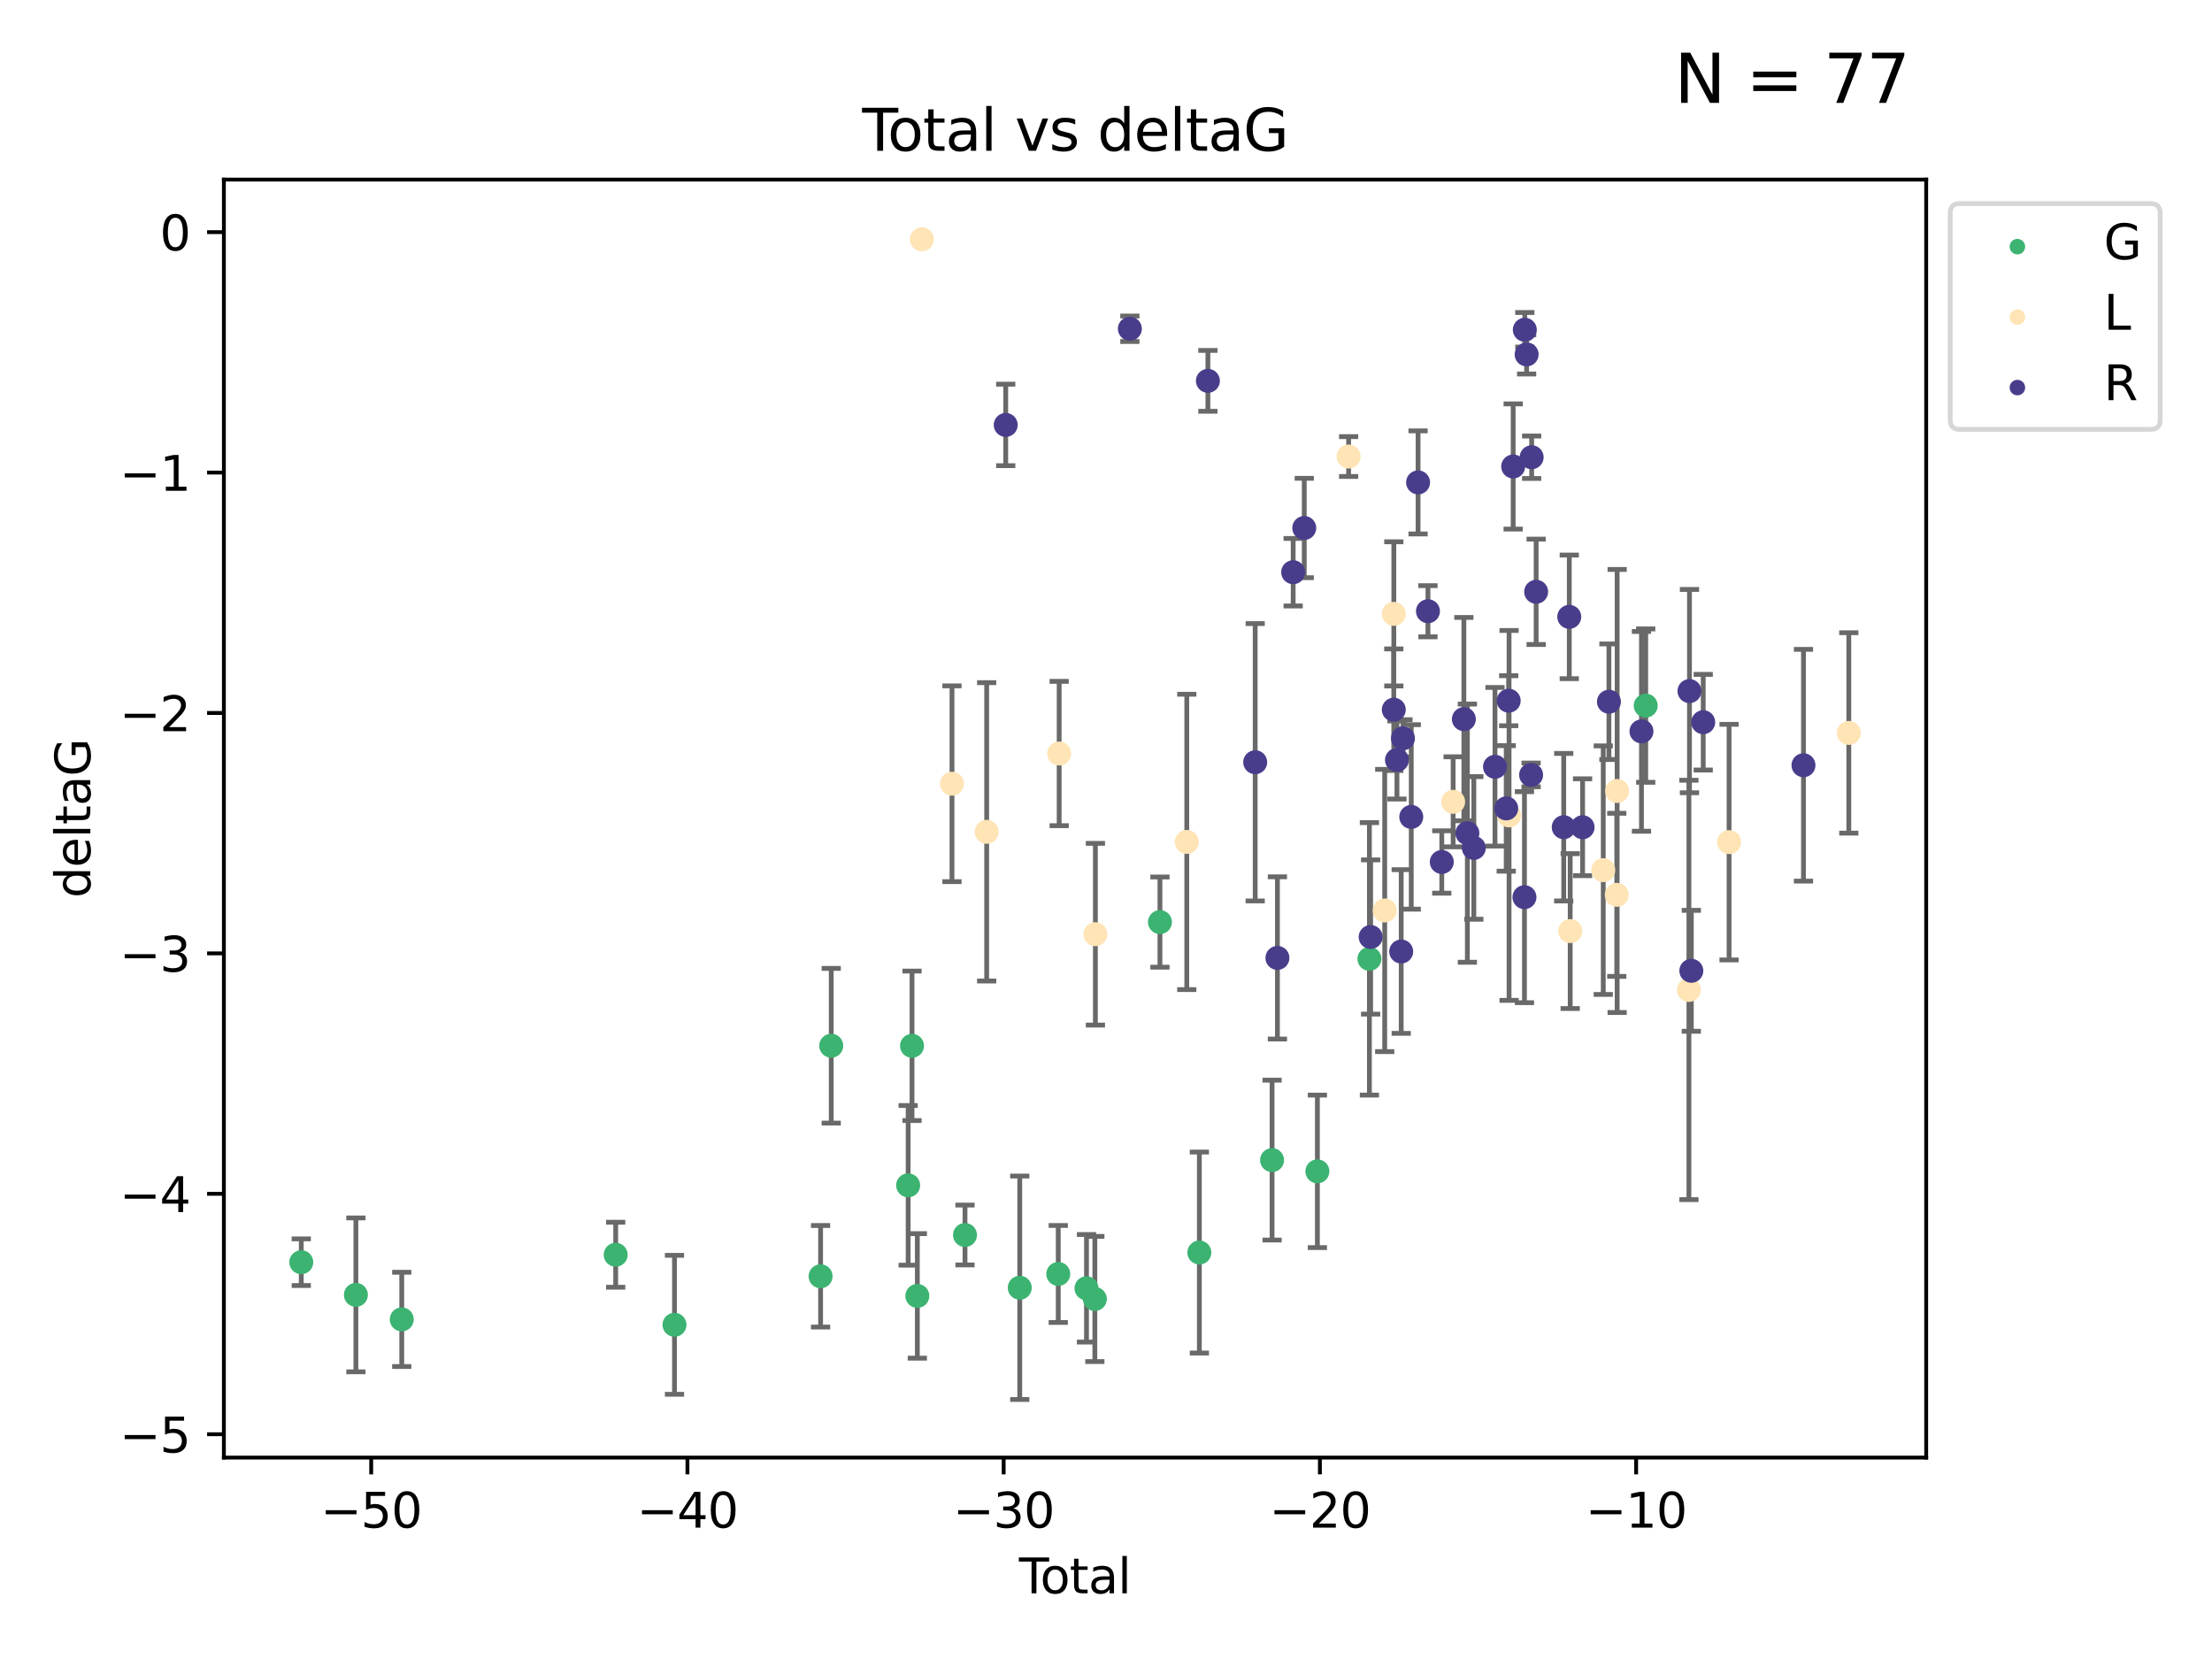 <?xml version="1.0" encoding="utf-8" standalone="no"?>
<!DOCTYPE svg PUBLIC "-//W3C//DTD SVG 1.1//EN"
  "http://www.w3.org/Graphics/SVG/1.1/DTD/svg11.dtd">
<svg xmlns:xlink="http://www.w3.org/1999/xlink" width="460.8pt" height="345.6pt" viewBox="0 0 460.8 345.6" xmlns="http://www.w3.org/2000/svg" version="1.1">
 <defs>
  <style type="text/css">*{stroke-linejoin: round; stroke-linecap: butt}</style>
 </defs>
 <g id="figure_1">
  <g id="patch_1">
   <path d="M 0 345.6 
L 460.8 345.6 
L 460.8 0 
L 0 0 
z
" style="fill: #ffffff"/>
  </g>
  <g id="axes_1">
   <g id="patch_2">
    <path d="M 46.64 303.64 
L 401.26 303.64 
L 401.26 37.411 
L 46.64 37.411 
z
" style="fill: #ffffff"/>
   </g>
   <g id="PathCollection_1">
    <defs>
     <path id="m30759ec7e7" d="M 0 1.118 
C 0.297 1.118 0.581 1 0.791 0.791 
C 1 0.581 1.118 0.297 1.118 0 
C 1.118 -0.297 1 -0.581 0.791 -0.791 
C 0.581 -1 0.297 -1.118 0 -1.118 
C -0.297 -1.118 -0.581 -1 -0.791 -0.791 
C -1 -0.581 -1.118 -0.297 -1.118 0 
C -1.118 0.297 -1 0.581 -0.791 0.791 
C -0.581 1 -0.297 1.118 0 1.118 
z
" style="stroke: #3cb371"/>
    </defs>
    <g clip-path="url(#p557e12d000)">
     <use xlink:href="#m30759ec7e7" x="62.759" y="262.941" style="fill: #3cb371; stroke: #3cb371"/>
     <use xlink:href="#m30759ec7e7" x="74.139" y="269.743" style="fill: #3cb371; stroke: #3cb371"/>
     <use xlink:href="#m30759ec7e7" x="83.693" y="274.852" style="fill: #3cb371; stroke: #3cb371"/>
     <use xlink:href="#m30759ec7e7" x="128.261" y="261.384" style="fill: #3cb371; stroke: #3cb371"/>
     <use xlink:href="#m30759ec7e7" x="140.509" y="275.981" style="fill: #3cb371; stroke: #3cb371"/>
     <use xlink:href="#m30759ec7e7" x="170.944" y="265.873" style="fill: #3cb371; stroke: #3cb371"/>
     <use xlink:href="#m30759ec7e7" x="173.161" y="217.844" style="fill: #3cb371; stroke: #3cb371"/>
     <use xlink:href="#m30759ec7e7" x="189.185" y="246.928" style="fill: #3cb371; stroke: #3cb371"/>
     <use xlink:href="#m30759ec7e7" x="189.991" y="217.864" style="fill: #3cb371; stroke: #3cb371"/>
     <use xlink:href="#m30759ec7e7" x="191.099" y="269.962" style="fill: #3cb371; stroke: #3cb371"/>
     <use xlink:href="#m30759ec7e7" x="201.027" y="257.275" style="fill: #3cb371; stroke: #3cb371"/>
     <use xlink:href="#m30759ec7e7" x="212.433" y="268.264" style="fill: #3cb371; stroke: #3cb371"/>
     <use xlink:href="#m30759ec7e7" x="220.454" y="265.388" style="fill: #3cb371; stroke: #3cb371"/>
     <use xlink:href="#m30759ec7e7" x="226.338" y="268.374" style="fill: #3cb371; stroke: #3cb371"/>
     <use xlink:href="#m30759ec7e7" x="228.076" y="270.601" style="fill: #3cb371; stroke: #3cb371"/>
     <use xlink:href="#m30759ec7e7" x="241.639" y="192.087" style="fill: #3cb371; stroke: #3cb371"/>
     <use xlink:href="#m30759ec7e7" x="249.849" y="260.925" style="fill: #3cb371; stroke: #3cb371"/>
     <use xlink:href="#m30759ec7e7" x="264.997" y="241.67" style="fill: #3cb371; stroke: #3cb371"/>
     <use xlink:href="#m30759ec7e7" x="274.436" y="244.017" style="fill: #3cb371; stroke: #3cb371"/>
     <use xlink:href="#m30759ec7e7" x="285.273" y="199.747" style="fill: #3cb371; stroke: #3cb371"/>
     <use xlink:href="#m30759ec7e7" x="342.833" y="146.993" style="fill: #3cb371; stroke: #3cb371"/>
    </g>
   </g>
   <g id="PathCollection_2">
    <defs>
     <path id="m3265db2bd8" d="M 0 1.118 
C 0.297 1.118 0.581 1 0.791 0.791 
C 1 0.581 1.118 0.297 1.118 0 
C 1.118 -0.297 1 -0.581 0.791 -0.791 
C 0.581 -1 0.297 -1.118 0 -1.118 
C -0.297 -1.118 -0.581 -1 -0.791 -0.791 
C -1 -0.581 -1.118 -0.297 -1.118 0 
C -1.118 0.297 -1 0.581 -0.791 0.791 
C -0.581 1 -0.297 1.118 0 1.118 
z
" style="stroke: #ffe4b5"/>
    </defs>
    <g clip-path="url(#p557e12d000)">
     <use xlink:href="#m3265db2bd8" x="192.036" y="49.844" style="fill: #ffe4b5; stroke: #ffe4b5"/>
     <use xlink:href="#m3265db2bd8" x="198.315" y="163.267" style="fill: #ffe4b5; stroke: #ffe4b5"/>
     <use xlink:href="#m3265db2bd8" x="205.542" y="173.285" style="fill: #ffe4b5; stroke: #ffe4b5"/>
     <use xlink:href="#m3265db2bd8" x="220.643" y="156.973" style="fill: #ffe4b5; stroke: #ffe4b5"/>
     <use xlink:href="#m3265db2bd8" x="228.192" y="194.612" style="fill: #ffe4b5; stroke: #ffe4b5"/>
     <use xlink:href="#m3265db2bd8" x="247.228" y="175.387" style="fill: #ffe4b5; stroke: #ffe4b5"/>
     <use xlink:href="#m3265db2bd8" x="280.944" y="95.108" style="fill: #ffe4b5; stroke: #ffe4b5"/>
     <use xlink:href="#m3265db2bd8" x="288.461" y="189.669" style="fill: #ffe4b5; stroke: #ffe4b5"/>
     <use xlink:href="#m3265db2bd8" x="290.359" y="127.882" style="fill: #ffe4b5; stroke: #ffe4b5"/>
     <use xlink:href="#m3265db2bd8" x="302.713" y="167.034" style="fill: #ffe4b5; stroke: #ffe4b5"/>
     <use xlink:href="#m3265db2bd8" x="314.367" y="169.864" style="fill: #ffe4b5; stroke: #ffe4b5"/>
     <use xlink:href="#m3265db2bd8" x="327.101" y="193.963" style="fill: #ffe4b5; stroke: #ffe4b5"/>
     <use xlink:href="#m3265db2bd8" x="333.989" y="181.269" style="fill: #ffe4b5; stroke: #ffe4b5"/>
     <use xlink:href="#m3265db2bd8" x="336.806" y="186.408" style="fill: #ffe4b5; stroke: #ffe4b5"/>
     <use xlink:href="#m3265db2bd8" x="336.882" y="164.777" style="fill: #ffe4b5; stroke: #ffe4b5"/>
     <use xlink:href="#m3265db2bd8" x="351.832" y="206.221" style="fill: #ffe4b5; stroke: #ffe4b5"/>
     <use xlink:href="#m3265db2bd8" x="360.196" y="175.429" style="fill: #ffe4b5; stroke: #ffe4b5"/>
     <use xlink:href="#m3265db2bd8" x="385.141" y="152.682" style="fill: #ffe4b5; stroke: #ffe4b5"/>
    </g>
   </g>
   <g id="PathCollection_3">
    <defs>
     <path id="m8d2501b121" d="M 0 1.118 
C 0.297 1.118 0.581 1 0.791 0.791 
C 1 0.581 1.118 0.297 1.118 0 
C 1.118 -0.297 1 -0.581 0.791 -0.791 
C 0.581 -1 0.297 -1.118 0 -1.118 
C -0.297 -1.118 -0.581 -1 -0.791 -0.791 
C -1 -0.581 -1.118 -0.297 -1.118 0 
C -1.118 0.297 -1 0.581 -0.791 0.791 
C -0.581 1 -0.297 1.118 0 1.118 
z
" style="stroke: #483d8b"/>
    </defs>
    <g clip-path="url(#p557e12d000)">
     <use xlink:href="#m8d2501b121" x="209.511" y="88.522" style="fill: #483d8b; stroke: #483d8b"/>
     <use xlink:href="#m8d2501b121" x="235.371" y="68.484" style="fill: #483d8b; stroke: #483d8b"/>
     <use xlink:href="#m8d2501b121" x="251.626" y="79.336" style="fill: #483d8b; stroke: #483d8b"/>
     <use xlink:href="#m8d2501b121" x="261.479" y="158.788" style="fill: #483d8b; stroke: #483d8b"/>
     <use xlink:href="#m8d2501b121" x="266.11" y="199.552" style="fill: #483d8b; stroke: #483d8b"/>
     <use xlink:href="#m8d2501b121" x="269.391" y="119.203" style="fill: #483d8b; stroke: #483d8b"/>
     <use xlink:href="#m8d2501b121" x="271.699" y="109.988" style="fill: #483d8b; stroke: #483d8b"/>
     <use xlink:href="#m8d2501b121" x="285.531" y="195.195" style="fill: #483d8b; stroke: #483d8b"/>
     <use xlink:href="#m8d2501b121" x="290.351" y="147.842" style="fill: #483d8b; stroke: #483d8b"/>
     <use xlink:href="#m8d2501b121" x="291.01" y="158.322" style="fill: #483d8b; stroke: #483d8b"/>
     <use xlink:href="#m8d2501b121" x="291.896" y="198.218" style="fill: #483d8b; stroke: #483d8b"/>
     <use xlink:href="#m8d2501b121" x="292.263" y="153.808" style="fill: #483d8b; stroke: #483d8b"/>
     <use xlink:href="#m8d2501b121" x="293.99" y="170.178" style="fill: #483d8b; stroke: #483d8b"/>
     <use xlink:href="#m8d2501b121" x="295.412" y="100.493" style="fill: #483d8b; stroke: #483d8b"/>
     <use xlink:href="#m8d2501b121" x="297.469" y="127.33" style="fill: #483d8b; stroke: #483d8b"/>
     <use xlink:href="#m8d2501b121" x="300.349" y="179.566" style="fill: #483d8b; stroke: #483d8b"/>
     <use xlink:href="#m8d2501b121" x="304.95" y="149.808" style="fill: #483d8b; stroke: #483d8b"/>
     <use xlink:href="#m8d2501b121" x="305.679" y="173.56" style="fill: #483d8b; stroke: #483d8b"/>
     <use xlink:href="#m8d2501b121" x="307.026" y="176.64" style="fill: #483d8b; stroke: #483d8b"/>
     <use xlink:href="#m8d2501b121" x="311.434" y="159.732" style="fill: #483d8b; stroke: #483d8b"/>
     <use xlink:href="#m8d2501b121" x="313.775" y="168.407" style="fill: #483d8b; stroke: #483d8b"/>
     <use xlink:href="#m8d2501b121" x="314.289" y="145.97" style="fill: #483d8b; stroke: #483d8b"/>
     <use xlink:href="#m8d2501b121" x="315.221" y="97.176" style="fill: #483d8b; stroke: #483d8b"/>
     <use xlink:href="#m8d2501b121" x="317.573" y="186.896" style="fill: #483d8b; stroke: #483d8b"/>
     <use xlink:href="#m8d2501b121" x="317.646" y="68.697" style="fill: #483d8b; stroke: #483d8b"/>
     <use xlink:href="#m8d2501b121" x="318.025" y="73.83" style="fill: #483d8b; stroke: #483d8b"/>
     <use xlink:href="#m8d2501b121" x="318.958" y="161.428" style="fill: #483d8b; stroke: #483d8b"/>
     <use xlink:href="#m8d2501b121" x="319.073" y="95.253" style="fill: #483d8b; stroke: #483d8b"/>
     <use xlink:href="#m8d2501b121" x="320.006" y="123.281" style="fill: #483d8b; stroke: #483d8b"/>
     <use xlink:href="#m8d2501b121" x="325.753" y="172.321" style="fill: #483d8b; stroke: #483d8b"/>
     <use xlink:href="#m8d2501b121" x="326.907" y="128.503" style="fill: #483d8b; stroke: #483d8b"/>
     <use xlink:href="#m8d2501b121" x="329.682" y="172.33" style="fill: #483d8b; stroke: #483d8b"/>
     <use xlink:href="#m8d2501b121" x="335.17" y="146.181" style="fill: #483d8b; stroke: #483d8b"/>
     <use xlink:href="#m8d2501b121" x="341.948" y="152.358" style="fill: #483d8b; stroke: #483d8b"/>
     <use xlink:href="#m8d2501b121" x="351.948" y="143.969" style="fill: #483d8b; stroke: #483d8b"/>
     <use xlink:href="#m8d2501b121" x="352.334" y="202.235" style="fill: #483d8b; stroke: #483d8b"/>
     <use xlink:href="#m8d2501b121" x="354.813" y="150.447" style="fill: #483d8b; stroke: #483d8b"/>
     <use xlink:href="#m8d2501b121" x="375.696" y="159.412" style="fill: #483d8b; stroke: #483d8b"/>
    </g>
   </g>
   <g id="matplotlib.axis_1">
    <g id="xtick_1">
     <g id="line2d_1">
      <defs>
       <path id="m86aefc8463" d="M 0 0 
L 0 3.5 
" style="stroke: #000000; stroke-width: 0.8"/>
      </defs>
      <g>
       <use xlink:href="#m86aefc8463" x="77.328" y="303.64" style="stroke: #000000; stroke-width: 0.8"/>
      </g>
     </g>
     <g id="text_1">
      <!-- −50 -->
      <g transform="translate(66.775 318.238)scale(0.1 -0.1)">
       <defs>
        <path id="DejaVuSans-2212" d="M 678 2272 
L 4684 2272 
L 4684 1741 
L 678 1741 
L 678 2272 
z
" transform="scale(0.016)"/>
        <path id="DejaVuSans-35" d="M 691 4666 
L 3169 4666 
L 3169 4134 
L 1269 4134 
L 1269 2991 
Q 1406 3038 1543 3061 
Q 1681 3084 1819 3084 
Q 2600 3084 3056 2656 
Q 3513 2228 3513 1497 
Q 3513 744 3044 326 
Q 2575 -91 1722 -91 
Q 1428 -91 1123 -41 
Q 819 9 494 109 
L 494 744 
Q 775 591 1075 516 
Q 1375 441 1709 441 
Q 2250 441 2565 725 
Q 2881 1009 2881 1497 
Q 2881 1984 2565 2268 
Q 2250 2553 1709 2553 
Q 1456 2553 1204 2497 
Q 953 2441 691 2322 
L 691 4666 
z
" transform="scale(0.016)"/>
        <path id="DejaVuSans-30" d="M 2034 4250 
Q 1547 4250 1301 3770 
Q 1056 3291 1056 2328 
Q 1056 1369 1301 889 
Q 1547 409 2034 409 
Q 2525 409 2770 889 
Q 3016 1369 3016 2328 
Q 3016 3291 2770 3770 
Q 2525 4250 2034 4250 
z
M 2034 4750 
Q 2819 4750 3233 4129 
Q 3647 3509 3647 2328 
Q 3647 1150 3233 529 
Q 2819 -91 2034 -91 
Q 1250 -91 836 529 
Q 422 1150 422 2328 
Q 422 3509 836 4129 
Q 1250 4750 2034 4750 
z
" transform="scale(0.016)"/>
       </defs>
       <use xlink:href="#DejaVuSans-2212"/>
       <use xlink:href="#DejaVuSans-35" x="83.789"/>
       <use xlink:href="#DejaVuSans-30" x="147.412"/>
      </g>
     </g>
    </g>
    <g id="xtick_2">
     <g id="line2d_2">
      <g>
       <use xlink:href="#m86aefc8463" x="143.205" y="303.64" style="stroke: #000000; stroke-width: 0.8"/>
      </g>
     </g>
     <g id="text_2">
      <!-- −40 -->
      <g transform="translate(132.652 318.238)scale(0.1 -0.1)">
       <defs>
        <path id="DejaVuSans-34" d="M 2419 4116 
L 825 1625 
L 2419 1625 
L 2419 4116 
z
M 2253 4666 
L 3047 4666 
L 3047 1625 
L 3713 1625 
L 3713 1100 
L 3047 1100 
L 3047 0 
L 2419 0 
L 2419 1100 
L 313 1100 
L 313 1709 
L 2253 4666 
z
" transform="scale(0.016)"/>
       </defs>
       <use xlink:href="#DejaVuSans-2212"/>
       <use xlink:href="#DejaVuSans-34" x="83.789"/>
       <use xlink:href="#DejaVuSans-30" x="147.412"/>
      </g>
     </g>
    </g>
    <g id="xtick_3">
     <g id="line2d_3">
      <g>
       <use xlink:href="#m86aefc8463" x="209.082" y="303.64" style="stroke: #000000; stroke-width: 0.8"/>
      </g>
     </g>
     <g id="text_3">
      <!-- −30 -->
      <g transform="translate(198.53 318.238)scale(0.1 -0.1)">
       <defs>
        <path id="DejaVuSans-33" d="M 2597 2516 
Q 3050 2419 3304 2112 
Q 3559 1806 3559 1356 
Q 3559 666 3084 287 
Q 2609 -91 1734 -91 
Q 1441 -91 1130 -33 
Q 819 25 488 141 
L 488 750 
Q 750 597 1062 519 
Q 1375 441 1716 441 
Q 2309 441 2620 675 
Q 2931 909 2931 1356 
Q 2931 1769 2642 2001 
Q 2353 2234 1838 2234 
L 1294 2234 
L 1294 2753 
L 1863 2753 
Q 2328 2753 2575 2939 
Q 2822 3125 2822 3475 
Q 2822 3834 2567 4026 
Q 2313 4219 1838 4219 
Q 1578 4219 1281 4162 
Q 984 4106 628 3988 
L 628 4550 
Q 988 4650 1302 4700 
Q 1616 4750 1894 4750 
Q 2613 4750 3031 4423 
Q 3450 4097 3450 3541 
Q 3450 3153 3228 2886 
Q 3006 2619 2597 2516 
z
" transform="scale(0.016)"/>
       </defs>
       <use xlink:href="#DejaVuSans-2212"/>
       <use xlink:href="#DejaVuSans-33" x="83.789"/>
       <use xlink:href="#DejaVuSans-30" x="147.412"/>
      </g>
     </g>
    </g>
    <g id="xtick_4">
     <g id="line2d_4">
      <g>
       <use xlink:href="#m86aefc8463" x="274.959" y="303.64" style="stroke: #000000; stroke-width: 0.8"/>
      </g>
     </g>
     <g id="text_4">
      <!-- −20 -->
      <g transform="translate(264.407 318.238)scale(0.1 -0.1)">
       <defs>
        <path id="DejaVuSans-32" d="M 1228 531 
L 3431 531 
L 3431 0 
L 469 0 
L 469 531 
Q 828 903 1448 1529 
Q 2069 2156 2228 2338 
Q 2531 2678 2651 2914 
Q 2772 3150 2772 3378 
Q 2772 3750 2511 3984 
Q 2250 4219 1831 4219 
Q 1534 4219 1204 4116 
Q 875 4013 500 3803 
L 500 4441 
Q 881 4594 1212 4672 
Q 1544 4750 1819 4750 
Q 2544 4750 2975 4387 
Q 3406 4025 3406 3419 
Q 3406 3131 3298 2873 
Q 3191 2616 2906 2266 
Q 2828 2175 2409 1742 
Q 1991 1309 1228 531 
z
" transform="scale(0.016)"/>
       </defs>
       <use xlink:href="#DejaVuSans-2212"/>
       <use xlink:href="#DejaVuSans-32" x="83.789"/>
       <use xlink:href="#DejaVuSans-30" x="147.412"/>
      </g>
     </g>
    </g>
    <g id="xtick_5">
     <g id="line2d_5">
      <g>
       <use xlink:href="#m86aefc8463" x="340.836" y="303.64" style="stroke: #000000; stroke-width: 0.8"/>
      </g>
     </g>
     <g id="text_5">
      <!-- −10 -->
      <g transform="translate(330.284 318.238)scale(0.1 -0.1)">
       <defs>
        <path id="DejaVuSans-31" d="M 794 531 
L 1825 531 
L 1825 4091 
L 703 3866 
L 703 4441 
L 1819 4666 
L 2450 4666 
L 2450 531 
L 3481 531 
L 3481 0 
L 794 0 
L 794 531 
z
" transform="scale(0.016)"/>
       </defs>
       <use xlink:href="#DejaVuSans-2212"/>
       <use xlink:href="#DejaVuSans-31" x="83.789"/>
       <use xlink:href="#DejaVuSans-30" x="147.412"/>
      </g>
     </g>
    </g>
    <g id="text_6">
     <!-- Total -->
     <g transform="translate(212.273 331.917)scale(0.1 -0.1)">
      <defs>
       <path id="DejaVuSans-54" d="M -19 4666 
L 3928 4666 
L 3928 4134 
L 2272 4134 
L 2272 0 
L 1638 0 
L 1638 4134 
L -19 4134 
L -19 4666 
z
" transform="scale(0.016)"/>
       <path id="DejaVuSans-6f" d="M 1959 3097 
Q 1497 3097 1228 2736 
Q 959 2375 959 1747 
Q 959 1119 1226 758 
Q 1494 397 1959 397 
Q 2419 397 2687 759 
Q 2956 1122 2956 1747 
Q 2956 2369 2687 2733 
Q 2419 3097 1959 3097 
z
M 1959 3584 
Q 2709 3584 3137 3096 
Q 3566 2609 3566 1747 
Q 3566 888 3137 398 
Q 2709 -91 1959 -91 
Q 1206 -91 779 398 
Q 353 888 353 1747 
Q 353 2609 779 3096 
Q 1206 3584 1959 3584 
z
" transform="scale(0.016)"/>
       <path id="DejaVuSans-74" d="M 1172 4494 
L 1172 3500 
L 2356 3500 
L 2356 3053 
L 1172 3053 
L 1172 1153 
Q 1172 725 1289 603 
Q 1406 481 1766 481 
L 2356 481 
L 2356 0 
L 1766 0 
Q 1100 0 847 248 
Q 594 497 594 1153 
L 594 3053 
L 172 3053 
L 172 3500 
L 594 3500 
L 594 4494 
L 1172 4494 
z
" transform="scale(0.016)"/>
       <path id="DejaVuSans-61" d="M 2194 1759 
Q 1497 1759 1228 1600 
Q 959 1441 959 1056 
Q 959 750 1161 570 
Q 1363 391 1709 391 
Q 2188 391 2477 730 
Q 2766 1069 2766 1631 
L 2766 1759 
L 2194 1759 
z
M 3341 1997 
L 3341 0 
L 2766 0 
L 2766 531 
Q 2569 213 2275 61 
Q 1981 -91 1556 -91 
Q 1019 -91 701 211 
Q 384 513 384 1019 
Q 384 1609 779 1909 
Q 1175 2209 1959 2209 
L 2766 2209 
L 2766 2266 
Q 2766 2663 2505 2880 
Q 2244 3097 1772 3097 
Q 1472 3097 1187 3025 
Q 903 2953 641 2809 
L 641 3341 
Q 956 3463 1253 3523 
Q 1550 3584 1831 3584 
Q 2591 3584 2966 3190 
Q 3341 2797 3341 1997 
z
" transform="scale(0.016)"/>
       <path id="DejaVuSans-6c" d="M 603 4863 
L 1178 4863 
L 1178 0 
L 603 0 
L 603 4863 
z
" transform="scale(0.016)"/>
      </defs>
      <use xlink:href="#DejaVuSans-54"/>
      <use xlink:href="#DejaVuSans-6f" x="44.084"/>
      <use xlink:href="#DejaVuSans-74" x="105.266"/>
      <use xlink:href="#DejaVuSans-61" x="144.475"/>
      <use xlink:href="#DejaVuSans-6c" x="205.754"/>
     </g>
    </g>
   </g>
   <g id="matplotlib.axis_2">
    <g id="ytick_1">
     <g id="line2d_6">
      <defs>
       <path id="mecc4e04caf" d="M 0 0 
L -3.5 0 
" style="stroke: #000000; stroke-width: 0.8"/>
      </defs>
      <g>
       <use xlink:href="#mecc4e04caf" x="46.64" y="298.777" style="stroke: #000000; stroke-width: 0.8"/>
      </g>
     </g>
     <g id="text_7">
      <!-- −5 -->
      <g transform="translate(24.898 302.577)scale(0.1 -0.1)">
       <use xlink:href="#DejaVuSans-2212"/>
       <use xlink:href="#DejaVuSans-35" x="83.789"/>
      </g>
     </g>
    </g>
    <g id="ytick_2">
     <g id="line2d_7">
      <g>
       <use xlink:href="#mecc4e04caf" x="46.64" y="248.693" style="stroke: #000000; stroke-width: 0.8"/>
      </g>
     </g>
     <g id="text_8">
      <!-- −4 -->
      <g transform="translate(24.898 252.493)scale(0.1 -0.1)">
       <use xlink:href="#DejaVuSans-2212"/>
       <use xlink:href="#DejaVuSans-34" x="83.789"/>
      </g>
     </g>
    </g>
    <g id="ytick_3">
     <g id="line2d_8">
      <g>
       <use xlink:href="#mecc4e04caf" x="46.64" y="198.609" style="stroke: #000000; stroke-width: 0.8"/>
      </g>
     </g>
     <g id="text_9">
      <!-- −3 -->
      <g transform="translate(24.898 202.409)scale(0.1 -0.1)">
       <use xlink:href="#DejaVuSans-2212"/>
       <use xlink:href="#DejaVuSans-33" x="83.789"/>
      </g>
     </g>
    </g>
    <g id="ytick_4">
     <g id="line2d_9">
      <g>
       <use xlink:href="#mecc4e04caf" x="46.64" y="148.525" style="stroke: #000000; stroke-width: 0.8"/>
      </g>
     </g>
     <g id="text_10">
      <!-- −2 -->
      <g transform="translate(24.898 152.325)scale(0.1 -0.1)">
       <use xlink:href="#DejaVuSans-2212"/>
       <use xlink:href="#DejaVuSans-32" x="83.789"/>
      </g>
     </g>
    </g>
    <g id="ytick_5">
     <g id="line2d_10">
      <g>
       <use xlink:href="#mecc4e04caf" x="46.64" y="98.441" style="stroke: #000000; stroke-width: 0.8"/>
      </g>
     </g>
     <g id="text_11">
      <!-- −1 -->
      <g transform="translate(24.898 102.241)scale(0.1 -0.1)">
       <use xlink:href="#DejaVuSans-2212"/>
       <use xlink:href="#DejaVuSans-31" x="83.789"/>
      </g>
     </g>
    </g>
    <g id="ytick_6">
     <g id="line2d_11">
      <g>
       <use xlink:href="#mecc4e04caf" x="46.64" y="48.357" style="stroke: #000000; stroke-width: 0.8"/>
      </g>
     </g>
     <g id="text_12">
      <!-- 0 -->
      <g transform="translate(33.278 52.157)scale(0.1 -0.1)">
       <use xlink:href="#DejaVuSans-30"/>
      </g>
     </g>
    </g>
    <g id="text_13">
     <!-- deltaG -->
     <g transform="translate(18.818 187.064)rotate(-90)scale(0.1 -0.1)">
      <defs>
       <path id="DejaVuSans-64" d="M 2906 2969 
L 2906 4863 
L 3481 4863 
L 3481 0 
L 2906 0 
L 2906 525 
Q 2725 213 2448 61 
Q 2172 -91 1784 -91 
Q 1150 -91 751 415 
Q 353 922 353 1747 
Q 353 2572 751 3078 
Q 1150 3584 1784 3584 
Q 2172 3584 2448 3432 
Q 2725 3281 2906 2969 
z
M 947 1747 
Q 947 1113 1208 752 
Q 1469 391 1925 391 
Q 2381 391 2643 752 
Q 2906 1113 2906 1747 
Q 2906 2381 2643 2742 
Q 2381 3103 1925 3103 
Q 1469 3103 1208 2742 
Q 947 2381 947 1747 
z
" transform="scale(0.016)"/>
       <path id="DejaVuSans-65" d="M 3597 1894 
L 3597 1613 
L 953 1613 
Q 991 1019 1311 708 
Q 1631 397 2203 397 
Q 2534 397 2845 478 
Q 3156 559 3463 722 
L 3463 178 
Q 3153 47 2828 -22 
Q 2503 -91 2169 -91 
Q 1331 -91 842 396 
Q 353 884 353 1716 
Q 353 2575 817 3079 
Q 1281 3584 2069 3584 
Q 2775 3584 3186 3129 
Q 3597 2675 3597 1894 
z
M 3022 2063 
Q 3016 2534 2758 2815 
Q 2500 3097 2075 3097 
Q 1594 3097 1305 2825 
Q 1016 2553 972 2059 
L 3022 2063 
z
" transform="scale(0.016)"/>
       <path id="DejaVuSans-47" d="M 3809 666 
L 3809 1919 
L 2778 1919 
L 2778 2438 
L 4434 2438 
L 4434 434 
Q 4069 175 3628 42 
Q 3188 -91 2688 -91 
Q 1594 -91 976 548 
Q 359 1188 359 2328 
Q 359 3472 976 4111 
Q 1594 4750 2688 4750 
Q 3144 4750 3555 4637 
Q 3966 4525 4313 4306 
L 4313 3634 
Q 3963 3931 3569 4081 
Q 3175 4231 2741 4231 
Q 1884 4231 1454 3753 
Q 1025 3275 1025 2328 
Q 1025 1384 1454 906 
Q 1884 428 2741 428 
Q 3075 428 3337 486 
Q 3600 544 3809 666 
z
" transform="scale(0.016)"/>
      </defs>
      <use xlink:href="#DejaVuSans-64"/>
      <use xlink:href="#DejaVuSans-65" x="63.477"/>
      <use xlink:href="#DejaVuSans-6c" x="125"/>
      <use xlink:href="#DejaVuSans-74" x="152.783"/>
      <use xlink:href="#DejaVuSans-61" x="191.992"/>
      <use xlink:href="#DejaVuSans-47" x="253.271"/>
     </g>
    </g>
   </g>
   <g id="LineCollection_1">
    <path d="M 62.759 267.802 
L 62.759 258.079 
" clip-path="url(#p557e12d000)" style="fill: none; stroke: #696969"/>
    <path d="M 74.139 285.772 
L 74.139 253.715 
" clip-path="url(#p557e12d000)" style="fill: none; stroke: #696969"/>
    <path d="M 83.693 284.67 
L 83.693 265.033 
" clip-path="url(#p557e12d000)" style="fill: none; stroke: #696969"/>
    <path d="M 128.261 268.157 
L 128.261 254.61 
" clip-path="url(#p557e12d000)" style="fill: none; stroke: #696969"/>
    <path d="M 140.509 290.456 
L 140.509 261.506 
" clip-path="url(#p557e12d000)" style="fill: none; stroke: #696969"/>
    <path d="M 170.944 276.45 
L 170.944 255.296 
" clip-path="url(#p557e12d000)" style="fill: none; stroke: #696969"/>
    <path d="M 173.161 233.954 
L 173.161 201.734 
" clip-path="url(#p557e12d000)" style="fill: none; stroke: #696969"/>
    <path d="M 189.185 263.558 
L 189.185 230.298 
" clip-path="url(#p557e12d000)" style="fill: none; stroke: #696969"/>
    <path d="M 189.991 233.433 
L 189.991 202.294 
" clip-path="url(#p557e12d000)" style="fill: none; stroke: #696969"/>
    <path d="M 191.099 282.93 
L 191.099 256.993 
" clip-path="url(#p557e12d000)" style="fill: none; stroke: #696969"/>
    <path d="M 201.027 263.511 
L 201.027 251.039 
" clip-path="url(#p557e12d000)" style="fill: none; stroke: #696969"/>
    <path d="M 212.433 291.539 
L 212.433 244.989 
" clip-path="url(#p557e12d000)" style="fill: none; stroke: #696969"/>
    <path d="M 220.454 275.487 
L 220.454 255.289 
" clip-path="url(#p557e12d000)" style="fill: none; stroke: #696969"/>
    <path d="M 226.338 279.576 
L 226.338 257.173 
" clip-path="url(#p557e12d000)" style="fill: none; stroke: #696969"/>
    <path d="M 228.076 283.638 
L 228.076 257.563 
" clip-path="url(#p557e12d000)" style="fill: none; stroke: #696969"/>
    <path d="M 241.639 201.481 
L 241.639 182.694 
" clip-path="url(#p557e12d000)" style="fill: none; stroke: #696969"/>
    <path d="M 249.849 281.862 
L 249.849 239.989 
" clip-path="url(#p557e12d000)" style="fill: none; stroke: #696969"/>
    <path d="M 264.997 258.322 
L 264.997 225.017 
" clip-path="url(#p557e12d000)" style="fill: none; stroke: #696969"/>
    <path d="M 274.436 259.9 
L 274.436 228.135 
" clip-path="url(#p557e12d000)" style="fill: none; stroke: #696969"/>
    <path d="M 285.273 228.126 
L 285.273 171.368 
" clip-path="url(#p557e12d000)" style="fill: none; stroke: #696969"/>
    <path d="M 342.833 162.971 
L 342.833 131.014 
" clip-path="url(#p557e12d000)" style="fill: none; stroke: #696969"/>
   </g>
   <g id="line2d_12">
    <defs>
     <path id="mf19405f293" d="M 2 0 
L -2 -0 
" style="stroke: #696969"/>
    </defs>
    <g clip-path="url(#p557e12d000)">
     <use xlink:href="#mf19405f293" x="62.759" y="267.802" style="fill: #696969; stroke: #696969"/>
     <use xlink:href="#mf19405f293" x="74.139" y="285.772" style="fill: #696969; stroke: #696969"/>
     <use xlink:href="#mf19405f293" x="83.693" y="284.67" style="fill: #696969; stroke: #696969"/>
     <use xlink:href="#mf19405f293" x="128.261" y="268.157" style="fill: #696969; stroke: #696969"/>
     <use xlink:href="#mf19405f293" x="140.509" y="290.456" style="fill: #696969; stroke: #696969"/>
     <use xlink:href="#mf19405f293" x="170.944" y="276.45" style="fill: #696969; stroke: #696969"/>
     <use xlink:href="#mf19405f293" x="173.161" y="233.954" style="fill: #696969; stroke: #696969"/>
     <use xlink:href="#mf19405f293" x="189.185" y="263.558" style="fill: #696969; stroke: #696969"/>
     <use xlink:href="#mf19405f293" x="189.991" y="233.433" style="fill: #696969; stroke: #696969"/>
     <use xlink:href="#mf19405f293" x="191.099" y="282.93" style="fill: #696969; stroke: #696969"/>
     <use xlink:href="#mf19405f293" x="201.027" y="263.511" style="fill: #696969; stroke: #696969"/>
     <use xlink:href="#mf19405f293" x="212.433" y="291.539" style="fill: #696969; stroke: #696969"/>
     <use xlink:href="#mf19405f293" x="220.454" y="275.487" style="fill: #696969; stroke: #696969"/>
     <use xlink:href="#mf19405f293" x="226.338" y="279.576" style="fill: #696969; stroke: #696969"/>
     <use xlink:href="#mf19405f293" x="228.076" y="283.638" style="fill: #696969; stroke: #696969"/>
     <use xlink:href="#mf19405f293" x="241.639" y="201.481" style="fill: #696969; stroke: #696969"/>
     <use xlink:href="#mf19405f293" x="249.849" y="281.862" style="fill: #696969; stroke: #696969"/>
     <use xlink:href="#mf19405f293" x="264.997" y="258.322" style="fill: #696969; stroke: #696969"/>
     <use xlink:href="#mf19405f293" x="274.436" y="259.9" style="fill: #696969; stroke: #696969"/>
     <use xlink:href="#mf19405f293" x="285.273" y="228.126" style="fill: #696969; stroke: #696969"/>
     <use xlink:href="#mf19405f293" x="342.833" y="162.971" style="fill: #696969; stroke: #696969"/>
    </g>
   </g>
   <g id="line2d_13">
    <g clip-path="url(#p557e12d000)">
     <use xlink:href="#mf19405f293" x="62.759" y="258.079" style="fill: #696969; stroke: #696969"/>
     <use xlink:href="#mf19405f293" x="74.139" y="253.715" style="fill: #696969; stroke: #696969"/>
     <use xlink:href="#mf19405f293" x="83.693" y="265.033" style="fill: #696969; stroke: #696969"/>
     <use xlink:href="#mf19405f293" x="128.261" y="254.61" style="fill: #696969; stroke: #696969"/>
     <use xlink:href="#mf19405f293" x="140.509" y="261.506" style="fill: #696969; stroke: #696969"/>
     <use xlink:href="#mf19405f293" x="170.944" y="255.296" style="fill: #696969; stroke: #696969"/>
     <use xlink:href="#mf19405f293" x="173.161" y="201.734" style="fill: #696969; stroke: #696969"/>
     <use xlink:href="#mf19405f293" x="189.185" y="230.298" style="fill: #696969; stroke: #696969"/>
     <use xlink:href="#mf19405f293" x="189.991" y="202.294" style="fill: #696969; stroke: #696969"/>
     <use xlink:href="#mf19405f293" x="191.099" y="256.993" style="fill: #696969; stroke: #696969"/>
     <use xlink:href="#mf19405f293" x="201.027" y="251.039" style="fill: #696969; stroke: #696969"/>
     <use xlink:href="#mf19405f293" x="212.433" y="244.989" style="fill: #696969; stroke: #696969"/>
     <use xlink:href="#mf19405f293" x="220.454" y="255.289" style="fill: #696969; stroke: #696969"/>
     <use xlink:href="#mf19405f293" x="226.338" y="257.173" style="fill: #696969; stroke: #696969"/>
     <use xlink:href="#mf19405f293" x="228.076" y="257.563" style="fill: #696969; stroke: #696969"/>
     <use xlink:href="#mf19405f293" x="241.639" y="182.694" style="fill: #696969; stroke: #696969"/>
     <use xlink:href="#mf19405f293" x="249.849" y="239.989" style="fill: #696969; stroke: #696969"/>
     <use xlink:href="#mf19405f293" x="264.997" y="225.017" style="fill: #696969; stroke: #696969"/>
     <use xlink:href="#mf19405f293" x="274.436" y="228.135" style="fill: #696969; stroke: #696969"/>
     <use xlink:href="#mf19405f293" x="285.273" y="171.368" style="fill: #696969; stroke: #696969"/>
     <use xlink:href="#mf19405f293" x="342.833" y="131.014" style="fill: #696969; stroke: #696969"/>
    </g>
   </g>
   <g id="LineCollection_2">
    <path d="M 192.036 50.175 
L 192.036 49.513 
" clip-path="url(#p557e12d000)" style="fill: none; stroke: #696969"/>
    <path d="M 198.315 183.66 
L 198.315 142.875 
" clip-path="url(#p557e12d000)" style="fill: none; stroke: #696969"/>
    <path d="M 205.542 204.36 
L 205.542 142.21 
" clip-path="url(#p557e12d000)" style="fill: none; stroke: #696969"/>
    <path d="M 220.643 172.007 
L 220.643 141.939 
" clip-path="url(#p557e12d000)" style="fill: none; stroke: #696969"/>
    <path d="M 228.192 213.541 
L 228.192 175.684 
" clip-path="url(#p557e12d000)" style="fill: none; stroke: #696969"/>
    <path d="M 247.228 206.148 
L 247.228 144.627 
" clip-path="url(#p557e12d000)" style="fill: none; stroke: #696969"/>
    <path d="M 280.944 99.26 
L 280.944 90.955 
" clip-path="url(#p557e12d000)" style="fill: none; stroke: #696969"/>
    <path d="M 288.461 219.069 
L 288.461 160.27 
" clip-path="url(#p557e12d000)" style="fill: none; stroke: #696969"/>
    <path d="M 290.359 142.899 
L 290.359 112.865 
" clip-path="url(#p557e12d000)" style="fill: none; stroke: #696969"/>
    <path d="M 302.713 176.413 
L 302.713 157.655 
" clip-path="url(#p557e12d000)" style="fill: none; stroke: #696969"/>
    <path d="M 314.367 208.391 
L 314.367 131.337 
" clip-path="url(#p557e12d000)" style="fill: none; stroke: #696969"/>
    <path d="M 327.101 210.096 
L 327.101 177.831 
" clip-path="url(#p557e12d000)" style="fill: none; stroke: #696969"/>
    <path d="M 333.989 207.159 
L 333.989 155.38 
" clip-path="url(#p557e12d000)" style="fill: none; stroke: #696969"/>
    <path d="M 336.806 203.396 
L 336.806 169.421 
" clip-path="url(#p557e12d000)" style="fill: none; stroke: #696969"/>
    <path d="M 336.882 210.924 
L 336.882 118.63 
" clip-path="url(#p557e12d000)" style="fill: none; stroke: #696969"/>
    <path d="M 351.832 249.9 
L 351.832 162.541 
" clip-path="url(#p557e12d000)" style="fill: none; stroke: #696969"/>
    <path d="M 360.196 199.969 
L 360.196 150.889 
" clip-path="url(#p557e12d000)" style="fill: none; stroke: #696969"/>
    <path d="M 385.141 173.555 
L 385.141 131.809 
" clip-path="url(#p557e12d000)" style="fill: none; stroke: #696969"/>
   </g>
   <g id="line2d_14">
    <g clip-path="url(#p557e12d000)">
     <use xlink:href="#mf19405f293" x="192.036" y="50.175" style="fill: #696969; stroke: #696969"/>
     <use xlink:href="#mf19405f293" x="198.315" y="183.66" style="fill: #696969; stroke: #696969"/>
     <use xlink:href="#mf19405f293" x="205.542" y="204.36" style="fill: #696969; stroke: #696969"/>
     <use xlink:href="#mf19405f293" x="220.643" y="172.007" style="fill: #696969; stroke: #696969"/>
     <use xlink:href="#mf19405f293" x="228.192" y="213.541" style="fill: #696969; stroke: #696969"/>
     <use xlink:href="#mf19405f293" x="247.228" y="206.148" style="fill: #696969; stroke: #696969"/>
     <use xlink:href="#mf19405f293" x="280.944" y="99.26" style="fill: #696969; stroke: #696969"/>
     <use xlink:href="#mf19405f293" x="288.461" y="219.069" style="fill: #696969; stroke: #696969"/>
     <use xlink:href="#mf19405f293" x="290.359" y="142.899" style="fill: #696969; stroke: #696969"/>
     <use xlink:href="#mf19405f293" x="302.713" y="176.413" style="fill: #696969; stroke: #696969"/>
     <use xlink:href="#mf19405f293" x="314.367" y="208.391" style="fill: #696969; stroke: #696969"/>
     <use xlink:href="#mf19405f293" x="327.101" y="210.096" style="fill: #696969; stroke: #696969"/>
     <use xlink:href="#mf19405f293" x="333.989" y="207.159" style="fill: #696969; stroke: #696969"/>
     <use xlink:href="#mf19405f293" x="336.806" y="203.396" style="fill: #696969; stroke: #696969"/>
     <use xlink:href="#mf19405f293" x="336.882" y="210.924" style="fill: #696969; stroke: #696969"/>
     <use xlink:href="#mf19405f293" x="351.832" y="249.9" style="fill: #696969; stroke: #696969"/>
     <use xlink:href="#mf19405f293" x="360.196" y="199.969" style="fill: #696969; stroke: #696969"/>
     <use xlink:href="#mf19405f293" x="385.141" y="173.555" style="fill: #696969; stroke: #696969"/>
    </g>
   </g>
   <g id="line2d_15">
    <g clip-path="url(#p557e12d000)">
     <use xlink:href="#mf19405f293" x="192.036" y="49.513" style="fill: #696969; stroke: #696969"/>
     <use xlink:href="#mf19405f293" x="198.315" y="142.875" style="fill: #696969; stroke: #696969"/>
     <use xlink:href="#mf19405f293" x="205.542" y="142.21" style="fill: #696969; stroke: #696969"/>
     <use xlink:href="#mf19405f293" x="220.643" y="141.939" style="fill: #696969; stroke: #696969"/>
     <use xlink:href="#mf19405f293" x="228.192" y="175.684" style="fill: #696969; stroke: #696969"/>
     <use xlink:href="#mf19405f293" x="247.228" y="144.627" style="fill: #696969; stroke: #696969"/>
     <use xlink:href="#mf19405f293" x="280.944" y="90.955" style="fill: #696969; stroke: #696969"/>
     <use xlink:href="#mf19405f293" x="288.461" y="160.27" style="fill: #696969; stroke: #696969"/>
     <use xlink:href="#mf19405f293" x="290.359" y="112.865" style="fill: #696969; stroke: #696969"/>
     <use xlink:href="#mf19405f293" x="302.713" y="157.655" style="fill: #696969; stroke: #696969"/>
     <use xlink:href="#mf19405f293" x="314.367" y="131.337" style="fill: #696969; stroke: #696969"/>
     <use xlink:href="#mf19405f293" x="327.101" y="177.831" style="fill: #696969; stroke: #696969"/>
     <use xlink:href="#mf19405f293" x="333.989" y="155.38" style="fill: #696969; stroke: #696969"/>
     <use xlink:href="#mf19405f293" x="336.806" y="169.421" style="fill: #696969; stroke: #696969"/>
     <use xlink:href="#mf19405f293" x="336.882" y="118.63" style="fill: #696969; stroke: #696969"/>
     <use xlink:href="#mf19405f293" x="351.832" y="162.541" style="fill: #696969; stroke: #696969"/>
     <use xlink:href="#mf19405f293" x="360.196" y="150.889" style="fill: #696969; stroke: #696969"/>
     <use xlink:href="#mf19405f293" x="385.141" y="131.809" style="fill: #696969; stroke: #696969"/>
    </g>
   </g>
   <g id="LineCollection_3">
    <path d="M 209.511 97.011 
L 209.511 80.033 
" clip-path="url(#p557e12d000)" style="fill: none; stroke: #696969"/>
    <path d="M 235.371 71.135 
L 235.371 65.833 
" clip-path="url(#p557e12d000)" style="fill: none; stroke: #696969"/>
    <path d="M 251.626 85.679 
L 251.626 72.993 
" clip-path="url(#p557e12d000)" style="fill: none; stroke: #696969"/>
    <path d="M 261.479 187.678 
L 261.479 129.899 
" clip-path="url(#p557e12d000)" style="fill: none; stroke: #696969"/>
    <path d="M 266.11 216.446 
L 266.11 182.658 
" clip-path="url(#p557e12d000)" style="fill: none; stroke: #696969"/>
    <path d="M 269.391 126.233 
L 269.391 112.174 
" clip-path="url(#p557e12d000)" style="fill: none; stroke: #696969"/>
    <path d="M 271.699 120.339 
L 271.699 99.637 
" clip-path="url(#p557e12d000)" style="fill: none; stroke: #696969"/>
    <path d="M 285.531 211.258 
L 285.531 179.132 
" clip-path="url(#p557e12d000)" style="fill: none; stroke: #696969"/>
    <path d="M 290.351 160.505 
L 290.351 135.179 
" clip-path="url(#p557e12d000)" style="fill: none; stroke: #696969"/>
    <path d="M 291.01 166.452 
L 291.01 150.192 
" clip-path="url(#p557e12d000)" style="fill: none; stroke: #696969"/>
    <path d="M 291.896 215.267 
L 291.896 181.17 
" clip-path="url(#p557e12d000)" style="fill: none; stroke: #696969"/>
    <path d="M 292.263 157.701 
L 292.263 149.916 
" clip-path="url(#p557e12d000)" style="fill: none; stroke: #696969"/>
    <path d="M 293.99 189.394 
L 293.99 150.961 
" clip-path="url(#p557e12d000)" style="fill: none; stroke: #696969"/>
    <path d="M 295.412 111.23 
L 295.412 89.757 
" clip-path="url(#p557e12d000)" style="fill: none; stroke: #696969"/>
    <path d="M 297.469 132.661 
L 297.469 121.999 
" clip-path="url(#p557e12d000)" style="fill: none; stroke: #696969"/>
    <path d="M 300.349 186.064 
L 300.349 173.068 
" clip-path="url(#p557e12d000)" style="fill: none; stroke: #696969"/>
    <path d="M 304.95 170.988 
L 304.95 128.628 
" clip-path="url(#p557e12d000)" style="fill: none; stroke: #696969"/>
    <path d="M 305.679 200.452 
L 305.679 146.668 
" clip-path="url(#p557e12d000)" style="fill: none; stroke: #696969"/>
    <path d="M 307.026 191.497 
L 307.026 161.782 
" clip-path="url(#p557e12d000)" style="fill: none; stroke: #696969"/>
    <path d="M 311.434 176.254 
L 311.434 143.21 
" clip-path="url(#p557e12d000)" style="fill: none; stroke: #696969"/>
    <path d="M 313.775 181.481 
L 313.775 155.333 
" clip-path="url(#p557e12d000)" style="fill: none; stroke: #696969"/>
    <path d="M 314.289 151.181 
L 314.289 140.759 
" clip-path="url(#p557e12d000)" style="fill: none; stroke: #696969"/>
    <path d="M 315.221 110.215 
L 315.221 84.136 
" clip-path="url(#p557e12d000)" style="fill: none; stroke: #696969"/>
    <path d="M 317.573 208.876 
L 317.573 164.916 
" clip-path="url(#p557e12d000)" style="fill: none; stroke: #696969"/>
    <path d="M 317.646 72.294 
L 317.646 65.1 
" clip-path="url(#p557e12d000)" style="fill: none; stroke: #696969"/>
    <path d="M 318.025 77.909 
L 318.025 69.751 
" clip-path="url(#p557e12d000)" style="fill: none; stroke: #696969"/>
    <path d="M 318.958 163.905 
L 318.958 158.952 
" clip-path="url(#p557e12d000)" style="fill: none; stroke: #696969"/>
    <path d="M 319.073 99.675 
L 319.073 90.831 
" clip-path="url(#p557e12d000)" style="fill: none; stroke: #696969"/>
    <path d="M 320.006 134.257 
L 320.006 112.306 
" clip-path="url(#p557e12d000)" style="fill: none; stroke: #696969"/>
    <path d="M 325.753 187.687 
L 325.753 156.954 
" clip-path="url(#p557e12d000)" style="fill: none; stroke: #696969"/>
    <path d="M 326.907 141.376 
L 326.907 115.63 
" clip-path="url(#p557e12d000)" style="fill: none; stroke: #696969"/>
    <path d="M 329.682 182.421 
L 329.682 162.239 
" clip-path="url(#p557e12d000)" style="fill: none; stroke: #696969"/>
    <path d="M 335.17 158.222 
L 335.17 134.139 
" clip-path="url(#p557e12d000)" style="fill: none; stroke: #696969"/>
    <path d="M 341.948 173.164 
L 341.948 131.552 
" clip-path="url(#p557e12d000)" style="fill: none; stroke: #696969"/>
    <path d="M 351.948 165.144 
L 351.948 122.794 
" clip-path="url(#p557e12d000)" style="fill: none; stroke: #696969"/>
    <path d="M 352.334 214.83 
L 352.334 189.64 
" clip-path="url(#p557e12d000)" style="fill: none; stroke: #696969"/>
    <path d="M 354.813 160.407 
L 354.813 140.487 
" clip-path="url(#p557e12d000)" style="fill: none; stroke: #696969"/>
    <path d="M 375.696 183.551 
L 375.696 135.274 
" clip-path="url(#p557e12d000)" style="fill: none; stroke: #696969"/>
   </g>
   <g id="line2d_16">
    <g clip-path="url(#p557e12d000)">
     <use xlink:href="#mf19405f293" x="209.511" y="97.011" style="fill: #696969; stroke: #696969"/>
     <use xlink:href="#mf19405f293" x="235.371" y="71.135" style="fill: #696969; stroke: #696969"/>
     <use xlink:href="#mf19405f293" x="251.626" y="85.679" style="fill: #696969; stroke: #696969"/>
     <use xlink:href="#mf19405f293" x="261.479" y="187.678" style="fill: #696969; stroke: #696969"/>
     <use xlink:href="#mf19405f293" x="266.11" y="216.446" style="fill: #696969; stroke: #696969"/>
     <use xlink:href="#mf19405f293" x="269.391" y="126.233" style="fill: #696969; stroke: #696969"/>
     <use xlink:href="#mf19405f293" x="271.699" y="120.339" style="fill: #696969; stroke: #696969"/>
     <use xlink:href="#mf19405f293" x="285.531" y="211.258" style="fill: #696969; stroke: #696969"/>
     <use xlink:href="#mf19405f293" x="290.351" y="160.505" style="fill: #696969; stroke: #696969"/>
     <use xlink:href="#mf19405f293" x="291.01" y="166.452" style="fill: #696969; stroke: #696969"/>
     <use xlink:href="#mf19405f293" x="291.896" y="215.267" style="fill: #696969; stroke: #696969"/>
     <use xlink:href="#mf19405f293" x="292.263" y="157.701" style="fill: #696969; stroke: #696969"/>
     <use xlink:href="#mf19405f293" x="293.99" y="189.394" style="fill: #696969; stroke: #696969"/>
     <use xlink:href="#mf19405f293" x="295.412" y="111.23" style="fill: #696969; stroke: #696969"/>
     <use xlink:href="#mf19405f293" x="297.469" y="132.661" style="fill: #696969; stroke: #696969"/>
     <use xlink:href="#mf19405f293" x="300.349" y="186.064" style="fill: #696969; stroke: #696969"/>
     <use xlink:href="#mf19405f293" x="304.95" y="170.988" style="fill: #696969; stroke: #696969"/>
     <use xlink:href="#mf19405f293" x="305.679" y="200.452" style="fill: #696969; stroke: #696969"/>
     <use xlink:href="#mf19405f293" x="307.026" y="191.497" style="fill: #696969; stroke: #696969"/>
     <use xlink:href="#mf19405f293" x="311.434" y="176.254" style="fill: #696969; stroke: #696969"/>
     <use xlink:href="#mf19405f293" x="313.775" y="181.481" style="fill: #696969; stroke: #696969"/>
     <use xlink:href="#mf19405f293" x="314.289" y="151.181" style="fill: #696969; stroke: #696969"/>
     <use xlink:href="#mf19405f293" x="315.221" y="110.215" style="fill: #696969; stroke: #696969"/>
     <use xlink:href="#mf19405f293" x="317.573" y="208.876" style="fill: #696969; stroke: #696969"/>
     <use xlink:href="#mf19405f293" x="317.646" y="72.294" style="fill: #696969; stroke: #696969"/>
     <use xlink:href="#mf19405f293" x="318.025" y="77.909" style="fill: #696969; stroke: #696969"/>
     <use xlink:href="#mf19405f293" x="318.958" y="163.905" style="fill: #696969; stroke: #696969"/>
     <use xlink:href="#mf19405f293" x="319.073" y="99.675" style="fill: #696969; stroke: #696969"/>
     <use xlink:href="#mf19405f293" x="320.006" y="134.257" style="fill: #696969; stroke: #696969"/>
     <use xlink:href="#mf19405f293" x="325.753" y="187.687" style="fill: #696969; stroke: #696969"/>
     <use xlink:href="#mf19405f293" x="326.907" y="141.376" style="fill: #696969; stroke: #696969"/>
     <use xlink:href="#mf19405f293" x="329.682" y="182.421" style="fill: #696969; stroke: #696969"/>
     <use xlink:href="#mf19405f293" x="335.17" y="158.222" style="fill: #696969; stroke: #696969"/>
     <use xlink:href="#mf19405f293" x="341.948" y="173.164" style="fill: #696969; stroke: #696969"/>
     <use xlink:href="#mf19405f293" x="351.948" y="165.144" style="fill: #696969; stroke: #696969"/>
     <use xlink:href="#mf19405f293" x="352.334" y="214.83" style="fill: #696969; stroke: #696969"/>
     <use xlink:href="#mf19405f293" x="354.813" y="160.407" style="fill: #696969; stroke: #696969"/>
     <use xlink:href="#mf19405f293" x="375.696" y="183.551" style="fill: #696969; stroke: #696969"/>
    </g>
   </g>
   <g id="line2d_17">
    <g clip-path="url(#p557e12d000)">
     <use xlink:href="#mf19405f293" x="209.511" y="80.033" style="fill: #696969; stroke: #696969"/>
     <use xlink:href="#mf19405f293" x="235.371" y="65.833" style="fill: #696969; stroke: #696969"/>
     <use xlink:href="#mf19405f293" x="251.626" y="72.993" style="fill: #696969; stroke: #696969"/>
     <use xlink:href="#mf19405f293" x="261.479" y="129.899" style="fill: #696969; stroke: #696969"/>
     <use xlink:href="#mf19405f293" x="266.11" y="182.658" style="fill: #696969; stroke: #696969"/>
     <use xlink:href="#mf19405f293" x="269.391" y="112.174" style="fill: #696969; stroke: #696969"/>
     <use xlink:href="#mf19405f293" x="271.699" y="99.637" style="fill: #696969; stroke: #696969"/>
     <use xlink:href="#mf19405f293" x="285.531" y="179.132" style="fill: #696969; stroke: #696969"/>
     <use xlink:href="#mf19405f293" x="290.351" y="135.179" style="fill: #696969; stroke: #696969"/>
     <use xlink:href="#mf19405f293" x="291.01" y="150.192" style="fill: #696969; stroke: #696969"/>
     <use xlink:href="#mf19405f293" x="291.896" y="181.17" style="fill: #696969; stroke: #696969"/>
     <use xlink:href="#mf19405f293" x="292.263" y="149.916" style="fill: #696969; stroke: #696969"/>
     <use xlink:href="#mf19405f293" x="293.99" y="150.961" style="fill: #696969; stroke: #696969"/>
     <use xlink:href="#mf19405f293" x="295.412" y="89.757" style="fill: #696969; stroke: #696969"/>
     <use xlink:href="#mf19405f293" x="297.469" y="121.999" style="fill: #696969; stroke: #696969"/>
     <use xlink:href="#mf19405f293" x="300.349" y="173.068" style="fill: #696969; stroke: #696969"/>
     <use xlink:href="#mf19405f293" x="304.95" y="128.628" style="fill: #696969; stroke: #696969"/>
     <use xlink:href="#mf19405f293" x="305.679" y="146.668" style="fill: #696969; stroke: #696969"/>
     <use xlink:href="#mf19405f293" x="307.026" y="161.782" style="fill: #696969; stroke: #696969"/>
     <use xlink:href="#mf19405f293" x="311.434" y="143.21" style="fill: #696969; stroke: #696969"/>
     <use xlink:href="#mf19405f293" x="313.775" y="155.333" style="fill: #696969; stroke: #696969"/>
     <use xlink:href="#mf19405f293" x="314.289" y="140.759" style="fill: #696969; stroke: #696969"/>
     <use xlink:href="#mf19405f293" x="315.221" y="84.136" style="fill: #696969; stroke: #696969"/>
     <use xlink:href="#mf19405f293" x="317.573" y="164.916" style="fill: #696969; stroke: #696969"/>
     <use xlink:href="#mf19405f293" x="317.646" y="65.1" style="fill: #696969; stroke: #696969"/>
     <use xlink:href="#mf19405f293" x="318.025" y="69.751" style="fill: #696969; stroke: #696969"/>
     <use xlink:href="#mf19405f293" x="318.958" y="158.952" style="fill: #696969; stroke: #696969"/>
     <use xlink:href="#mf19405f293" x="319.073" y="90.831" style="fill: #696969; stroke: #696969"/>
     <use xlink:href="#mf19405f293" x="320.006" y="112.306" style="fill: #696969; stroke: #696969"/>
     <use xlink:href="#mf19405f293" x="325.753" y="156.954" style="fill: #696969; stroke: #696969"/>
     <use xlink:href="#mf19405f293" x="326.907" y="115.63" style="fill: #696969; stroke: #696969"/>
     <use xlink:href="#mf19405f293" x="329.682" y="162.239" style="fill: #696969; stroke: #696969"/>
     <use xlink:href="#mf19405f293" x="335.17" y="134.139" style="fill: #696969; stroke: #696969"/>
     <use xlink:href="#mf19405f293" x="341.948" y="131.552" style="fill: #696969; stroke: #696969"/>
     <use xlink:href="#mf19405f293" x="351.948" y="122.794" style="fill: #696969; stroke: #696969"/>
     <use xlink:href="#mf19405f293" x="352.334" y="189.64" style="fill: #696969; stroke: #696969"/>
     <use xlink:href="#mf19405f293" x="354.813" y="140.487" style="fill: #696969; stroke: #696969"/>
     <use xlink:href="#mf19405f293" x="375.696" y="135.274" style="fill: #696969; stroke: #696969"/>
    </g>
   </g>
   <g id="line2d_18">
    <defs>
     <path id="mf68b4d2221" d="M 0 2 
C 0.53 2 1.039 1.789 1.414 1.414 
C 1.789 1.039 2 0.53 2 0 
C 2 -0.53 1.789 -1.039 1.414 -1.414 
C 1.039 -1.789 0.53 -2 0 -2 
C -0.53 -2 -1.039 -1.789 -1.414 -1.414 
C -1.789 -1.039 -2 -0.53 -2 0 
C -2 0.53 -1.789 1.039 -1.414 1.414 
C -1.039 1.789 -0.53 2 0 2 
z
" style="stroke: #3cb371"/>
    </defs>
    <g clip-path="url(#p557e12d000)">
     <use xlink:href="#mf68b4d2221" x="62.759" y="262.941" style="fill: #3cb371; stroke: #3cb371"/>
     <use xlink:href="#mf68b4d2221" x="74.139" y="269.743" style="fill: #3cb371; stroke: #3cb371"/>
     <use xlink:href="#mf68b4d2221" x="83.693" y="274.852" style="fill: #3cb371; stroke: #3cb371"/>
     <use xlink:href="#mf68b4d2221" x="128.261" y="261.384" style="fill: #3cb371; stroke: #3cb371"/>
     <use xlink:href="#mf68b4d2221" x="140.509" y="275.981" style="fill: #3cb371; stroke: #3cb371"/>
     <use xlink:href="#mf68b4d2221" x="170.944" y="265.873" style="fill: #3cb371; stroke: #3cb371"/>
     <use xlink:href="#mf68b4d2221" x="173.161" y="217.844" style="fill: #3cb371; stroke: #3cb371"/>
     <use xlink:href="#mf68b4d2221" x="189.185" y="246.928" style="fill: #3cb371; stroke: #3cb371"/>
     <use xlink:href="#mf68b4d2221" x="189.991" y="217.864" style="fill: #3cb371; stroke: #3cb371"/>
     <use xlink:href="#mf68b4d2221" x="191.099" y="269.962" style="fill: #3cb371; stroke: #3cb371"/>
     <use xlink:href="#mf68b4d2221" x="201.027" y="257.275" style="fill: #3cb371; stroke: #3cb371"/>
     <use xlink:href="#mf68b4d2221" x="212.433" y="268.264" style="fill: #3cb371; stroke: #3cb371"/>
     <use xlink:href="#mf68b4d2221" x="220.454" y="265.388" style="fill: #3cb371; stroke: #3cb371"/>
     <use xlink:href="#mf68b4d2221" x="226.338" y="268.374" style="fill: #3cb371; stroke: #3cb371"/>
     <use xlink:href="#mf68b4d2221" x="228.076" y="270.601" style="fill: #3cb371; stroke: #3cb371"/>
     <use xlink:href="#mf68b4d2221" x="241.639" y="192.087" style="fill: #3cb371; stroke: #3cb371"/>
     <use xlink:href="#mf68b4d2221" x="249.849" y="260.925" style="fill: #3cb371; stroke: #3cb371"/>
     <use xlink:href="#mf68b4d2221" x="264.997" y="241.67" style="fill: #3cb371; stroke: #3cb371"/>
     <use xlink:href="#mf68b4d2221" x="274.436" y="244.017" style="fill: #3cb371; stroke: #3cb371"/>
     <use xlink:href="#mf68b4d2221" x="285.273" y="199.747" style="fill: #3cb371; stroke: #3cb371"/>
     <use xlink:href="#mf68b4d2221" x="342.833" y="146.993" style="fill: #3cb371; stroke: #3cb371"/>
    </g>
   </g>
   <g id="line2d_19">
    <defs>
     <path id="me2f273b17d" d="M 0 2 
C 0.53 2 1.039 1.789 1.414 1.414 
C 1.789 1.039 2 0.53 2 0 
C 2 -0.53 1.789 -1.039 1.414 -1.414 
C 1.039 -1.789 0.53 -2 0 -2 
C -0.53 -2 -1.039 -1.789 -1.414 -1.414 
C -1.789 -1.039 -2 -0.53 -2 0 
C -2 0.53 -1.789 1.039 -1.414 1.414 
C -1.039 1.789 -0.53 2 0 2 
z
" style="stroke: #ffe4b5"/>
    </defs>
    <g clip-path="url(#p557e12d000)">
     <use xlink:href="#me2f273b17d" x="192.036" y="49.844" style="fill: #ffe4b5; stroke: #ffe4b5"/>
     <use xlink:href="#me2f273b17d" x="198.315" y="163.267" style="fill: #ffe4b5; stroke: #ffe4b5"/>
     <use xlink:href="#me2f273b17d" x="205.542" y="173.285" style="fill: #ffe4b5; stroke: #ffe4b5"/>
     <use xlink:href="#me2f273b17d" x="220.643" y="156.973" style="fill: #ffe4b5; stroke: #ffe4b5"/>
     <use xlink:href="#me2f273b17d" x="228.192" y="194.612" style="fill: #ffe4b5; stroke: #ffe4b5"/>
     <use xlink:href="#me2f273b17d" x="247.228" y="175.387" style="fill: #ffe4b5; stroke: #ffe4b5"/>
     <use xlink:href="#me2f273b17d" x="280.944" y="95.108" style="fill: #ffe4b5; stroke: #ffe4b5"/>
     <use xlink:href="#me2f273b17d" x="288.461" y="189.669" style="fill: #ffe4b5; stroke: #ffe4b5"/>
     <use xlink:href="#me2f273b17d" x="290.359" y="127.882" style="fill: #ffe4b5; stroke: #ffe4b5"/>
     <use xlink:href="#me2f273b17d" x="302.713" y="167.034" style="fill: #ffe4b5; stroke: #ffe4b5"/>
     <use xlink:href="#me2f273b17d" x="314.367" y="169.864" style="fill: #ffe4b5; stroke: #ffe4b5"/>
     <use xlink:href="#me2f273b17d" x="327.101" y="193.963" style="fill: #ffe4b5; stroke: #ffe4b5"/>
     <use xlink:href="#me2f273b17d" x="333.989" y="181.269" style="fill: #ffe4b5; stroke: #ffe4b5"/>
     <use xlink:href="#me2f273b17d" x="336.806" y="186.408" style="fill: #ffe4b5; stroke: #ffe4b5"/>
     <use xlink:href="#me2f273b17d" x="336.882" y="164.777" style="fill: #ffe4b5; stroke: #ffe4b5"/>
     <use xlink:href="#me2f273b17d" x="351.832" y="206.221" style="fill: #ffe4b5; stroke: #ffe4b5"/>
     <use xlink:href="#me2f273b17d" x="360.196" y="175.429" style="fill: #ffe4b5; stroke: #ffe4b5"/>
     <use xlink:href="#me2f273b17d" x="385.141" y="152.682" style="fill: #ffe4b5; stroke: #ffe4b5"/>
    </g>
   </g>
   <g id="line2d_20">
    <defs>
     <path id="m63485d0d84" d="M 0 2 
C 0.53 2 1.039 1.789 1.414 1.414 
C 1.789 1.039 2 0.53 2 0 
C 2 -0.53 1.789 -1.039 1.414 -1.414 
C 1.039 -1.789 0.53 -2 0 -2 
C -0.53 -2 -1.039 -1.789 -1.414 -1.414 
C -1.789 -1.039 -2 -0.53 -2 0 
C -2 0.53 -1.789 1.039 -1.414 1.414 
C -1.039 1.789 -0.53 2 0 2 
z
" style="stroke: #483d8b"/>
    </defs>
    <g clip-path="url(#p557e12d000)">
     <use xlink:href="#m63485d0d84" x="209.511" y="88.522" style="fill: #483d8b; stroke: #483d8b"/>
     <use xlink:href="#m63485d0d84" x="235.371" y="68.484" style="fill: #483d8b; stroke: #483d8b"/>
     <use xlink:href="#m63485d0d84" x="251.626" y="79.336" style="fill: #483d8b; stroke: #483d8b"/>
     <use xlink:href="#m63485d0d84" x="261.479" y="158.788" style="fill: #483d8b; stroke: #483d8b"/>
     <use xlink:href="#m63485d0d84" x="266.11" y="199.552" style="fill: #483d8b; stroke: #483d8b"/>
     <use xlink:href="#m63485d0d84" x="269.391" y="119.203" style="fill: #483d8b; stroke: #483d8b"/>
     <use xlink:href="#m63485d0d84" x="271.699" y="109.988" style="fill: #483d8b; stroke: #483d8b"/>
     <use xlink:href="#m63485d0d84" x="285.531" y="195.195" style="fill: #483d8b; stroke: #483d8b"/>
     <use xlink:href="#m63485d0d84" x="290.351" y="147.842" style="fill: #483d8b; stroke: #483d8b"/>
     <use xlink:href="#m63485d0d84" x="291.01" y="158.322" style="fill: #483d8b; stroke: #483d8b"/>
     <use xlink:href="#m63485d0d84" x="291.896" y="198.218" style="fill: #483d8b; stroke: #483d8b"/>
     <use xlink:href="#m63485d0d84" x="292.263" y="153.808" style="fill: #483d8b; stroke: #483d8b"/>
     <use xlink:href="#m63485d0d84" x="293.99" y="170.178" style="fill: #483d8b; stroke: #483d8b"/>
     <use xlink:href="#m63485d0d84" x="295.412" y="100.493" style="fill: #483d8b; stroke: #483d8b"/>
     <use xlink:href="#m63485d0d84" x="297.469" y="127.33" style="fill: #483d8b; stroke: #483d8b"/>
     <use xlink:href="#m63485d0d84" x="300.349" y="179.566" style="fill: #483d8b; stroke: #483d8b"/>
     <use xlink:href="#m63485d0d84" x="304.95" y="149.808" style="fill: #483d8b; stroke: #483d8b"/>
     <use xlink:href="#m63485d0d84" x="305.679" y="173.56" style="fill: #483d8b; stroke: #483d8b"/>
     <use xlink:href="#m63485d0d84" x="307.026" y="176.64" style="fill: #483d8b; stroke: #483d8b"/>
     <use xlink:href="#m63485d0d84" x="311.434" y="159.732" style="fill: #483d8b; stroke: #483d8b"/>
     <use xlink:href="#m63485d0d84" x="313.775" y="168.407" style="fill: #483d8b; stroke: #483d8b"/>
     <use xlink:href="#m63485d0d84" x="314.289" y="145.97" style="fill: #483d8b; stroke: #483d8b"/>
     <use xlink:href="#m63485d0d84" x="315.221" y="97.176" style="fill: #483d8b; stroke: #483d8b"/>
     <use xlink:href="#m63485d0d84" x="317.573" y="186.896" style="fill: #483d8b; stroke: #483d8b"/>
     <use xlink:href="#m63485d0d84" x="317.646" y="68.697" style="fill: #483d8b; stroke: #483d8b"/>
     <use xlink:href="#m63485d0d84" x="318.025" y="73.83" style="fill: #483d8b; stroke: #483d8b"/>
     <use xlink:href="#m63485d0d84" x="318.958" y="161.428" style="fill: #483d8b; stroke: #483d8b"/>
     <use xlink:href="#m63485d0d84" x="319.073" y="95.253" style="fill: #483d8b; stroke: #483d8b"/>
     <use xlink:href="#m63485d0d84" x="320.006" y="123.281" style="fill: #483d8b; stroke: #483d8b"/>
     <use xlink:href="#m63485d0d84" x="325.753" y="172.321" style="fill: #483d8b; stroke: #483d8b"/>
     <use xlink:href="#m63485d0d84" x="326.907" y="128.503" style="fill: #483d8b; stroke: #483d8b"/>
     <use xlink:href="#m63485d0d84" x="329.682" y="172.33" style="fill: #483d8b; stroke: #483d8b"/>
     <use xlink:href="#m63485d0d84" x="335.17" y="146.181" style="fill: #483d8b; stroke: #483d8b"/>
     <use xlink:href="#m63485d0d84" x="341.948" y="152.358" style="fill: #483d8b; stroke: #483d8b"/>
     <use xlink:href="#m63485d0d84" x="351.948" y="143.969" style="fill: #483d8b; stroke: #483d8b"/>
     <use xlink:href="#m63485d0d84" x="352.334" y="202.235" style="fill: #483d8b; stroke: #483d8b"/>
     <use xlink:href="#m63485d0d84" x="354.813" y="150.447" style="fill: #483d8b; stroke: #483d8b"/>
     <use xlink:href="#m63485d0d84" x="375.696" y="159.412" style="fill: #483d8b; stroke: #483d8b"/>
    </g>
   </g>
   <g id="patch_3">
    <path d="M 46.64 303.64 
L 46.64 37.411 
" style="fill: none; stroke: #000000; stroke-width: 0.8; stroke-linejoin: miter; stroke-linecap: square"/>
   </g>
   <g id="patch_4">
    <path d="M 401.26 303.64 
L 401.26 37.411 
" style="fill: none; stroke: #000000; stroke-width: 0.8; stroke-linejoin: miter; stroke-linecap: square"/>
   </g>
   <g id="patch_5">
    <path d="M 46.64 303.64 
L 401.26 303.64 
" style="fill: none; stroke: #000000; stroke-width: 0.8; stroke-linejoin: miter; stroke-linecap: square"/>
   </g>
   <g id="patch_6">
    <path d="M 46.64 37.411 
L 401.26 37.411 
" style="fill: none; stroke: #000000; stroke-width: 0.8; stroke-linejoin: miter; stroke-linecap: square"/>
   </g>
   <g id="text_14">
    <!-- N = 77 -->
    <g transform="translate(348.795 21.426)scale(0.14 -0.14)">
     <defs>
      <path id="DejaVuSans-4e" d="M 628 4666 
L 1478 4666 
L 3547 763 
L 3547 4666 
L 4159 4666 
L 4159 0 
L 3309 0 
L 1241 3903 
L 1241 0 
L 628 0 
L 628 4666 
z
" transform="scale(0.016)"/>
      <path id="DejaVuSans-20" transform="scale(0.016)"/>
      <path id="DejaVuSans-3d" d="M 678 2906 
L 4684 2906 
L 4684 2381 
L 678 2381 
L 678 2906 
z
M 678 1631 
L 4684 1631 
L 4684 1100 
L 678 1100 
L 678 1631 
z
" transform="scale(0.016)"/>
      <path id="DejaVuSans-37" d="M 525 4666 
L 3525 4666 
L 3525 4397 
L 1831 0 
L 1172 0 
L 2766 4134 
L 525 4134 
L 525 4666 
z
" transform="scale(0.016)"/>
     </defs>
     <use xlink:href="#DejaVuSans-4e"/>
     <use xlink:href="#DejaVuSans-20" x="74.805"/>
     <use xlink:href="#DejaVuSans-3d" x="106.592"/>
     <use xlink:href="#DejaVuSans-20" x="190.381"/>
     <use xlink:href="#DejaVuSans-37" x="222.168"/>
     <use xlink:href="#DejaVuSans-37" x="285.791"/>
    </g>
   </g>
   <g id="text_15">
    <!-- Total vs deltaG -->
    <g transform="translate(179.602 31.411)scale(0.12 -0.12)">
     <defs>
      <path id="DejaVuSans-76" d="M 191 3500 
L 800 3500 
L 1894 563 
L 2988 3500 
L 3597 3500 
L 2284 0 
L 1503 0 
L 191 3500 
z
" transform="scale(0.016)"/>
      <path id="DejaVuSans-73" d="M 2834 3397 
L 2834 2853 
Q 2591 2978 2328 3040 
Q 2066 3103 1784 3103 
Q 1356 3103 1142 2972 
Q 928 2841 928 2578 
Q 928 2378 1081 2264 
Q 1234 2150 1697 2047 
L 1894 2003 
Q 2506 1872 2764 1633 
Q 3022 1394 3022 966 
Q 3022 478 2636 193 
Q 2250 -91 1575 -91 
Q 1294 -91 989 -36 
Q 684 19 347 128 
L 347 722 
Q 666 556 975 473 
Q 1284 391 1588 391 
Q 1994 391 2212 530 
Q 2431 669 2431 922 
Q 2431 1156 2273 1281 
Q 2116 1406 1581 1522 
L 1381 1569 
Q 847 1681 609 1914 
Q 372 2147 372 2553 
Q 372 3047 722 3315 
Q 1072 3584 1716 3584 
Q 2034 3584 2315 3537 
Q 2597 3491 2834 3397 
z
" transform="scale(0.016)"/>
     </defs>
     <use xlink:href="#DejaVuSans-54"/>
     <use xlink:href="#DejaVuSans-6f" x="44.084"/>
     <use xlink:href="#DejaVuSans-74" x="105.266"/>
     <use xlink:href="#DejaVuSans-61" x="144.475"/>
     <use xlink:href="#DejaVuSans-6c" x="205.754"/>
     <use xlink:href="#DejaVuSans-20" x="233.537"/>
     <use xlink:href="#DejaVuSans-76" x="265.324"/>
     <use xlink:href="#DejaVuSans-73" x="324.504"/>
     <use xlink:href="#DejaVuSans-20" x="376.604"/>
     <use xlink:href="#DejaVuSans-64" x="408.391"/>
     <use xlink:href="#DejaVuSans-65" x="471.867"/>
     <use xlink:href="#DejaVuSans-6c" x="533.391"/>
     <use xlink:href="#DejaVuSans-74" x="561.174"/>
     <use xlink:href="#DejaVuSans-61" x="600.383"/>
     <use xlink:href="#DejaVuSans-47" x="661.662"/>
    </g>
   </g>
   <g id="legend_1">
    <g id="patch_7">
     <path d="M 408.26 89.446 
L 448.008 89.446 
Q 450.008 89.446 450.008 87.446 
L 450.008 44.411 
Q 450.008 42.411 448.008 42.411 
L 408.26 42.411 
Q 406.26 42.411 406.26 44.411 
L 406.26 87.446 
Q 406.26 89.446 408.26 89.446 
z
" style="fill: #ffffff; opacity: 0.8; stroke: #cccccc; stroke-linejoin: miter"/>
    </g>
    <g id="PathCollection_4">
     <g>
      <use xlink:href="#m30759ec7e7" x="420.26" y="51.385" style="fill: #3cb371; stroke: #3cb371"/>
     </g>
    </g>
    <g id="text_16">
     <!-- G -->
     <g transform="translate(438.26 54.01)scale(0.1 -0.1)">
      <use xlink:href="#DejaVuSans-47"/>
     </g>
    </g>
    <g id="PathCollection_5">
     <g>
      <use xlink:href="#m3265db2bd8" x="420.26" y="66.063" style="fill: #ffe4b5; stroke: #ffe4b5"/>
     </g>
    </g>
    <g id="text_17">
     <!-- L -->
     <g transform="translate(438.26 68.688)scale(0.1 -0.1)">
      <defs>
       <path id="DejaVuSans-4c" d="M 628 4666 
L 1259 4666 
L 1259 531 
L 3531 531 
L 3531 0 
L 628 0 
L 628 4666 
z
" transform="scale(0.016)"/>
      </defs>
      <use xlink:href="#DejaVuSans-4c"/>
     </g>
    </g>
    <g id="PathCollection_6">
     <g>
      <use xlink:href="#m8d2501b121" x="420.26" y="80.741" style="fill: #483d8b; stroke: #483d8b"/>
     </g>
    </g>
    <g id="text_18">
     <!-- R -->
     <g transform="translate(438.26 83.366)scale(0.1 -0.1)">
      <defs>
       <path id="DejaVuSans-52" d="M 2841 2188 
Q 3044 2119 3236 1894 
Q 3428 1669 3622 1275 
L 4263 0 
L 3584 0 
L 2988 1197 
Q 2756 1666 2539 1819 
Q 2322 1972 1947 1972 
L 1259 1972 
L 1259 0 
L 628 0 
L 628 4666 
L 2053 4666 
Q 2853 4666 3247 4331 
Q 3641 3997 3641 3322 
Q 3641 2881 3436 2590 
Q 3231 2300 2841 2188 
z
M 1259 4147 
L 1259 2491 
L 2053 2491 
Q 2509 2491 2742 2702 
Q 2975 2913 2975 3322 
Q 2975 3731 2742 3939 
Q 2509 4147 2053 4147 
L 1259 4147 
z
" transform="scale(0.016)"/>
      </defs>
      <use xlink:href="#DejaVuSans-52"/>
     </g>
    </g>
   </g>
  </g>
 </g>
 <defs>
  <clipPath id="p557e12d000">
   <rect x="46.64" y="37.411" width="354.62" height="266.229"/>
  </clipPath>
 </defs>
</svg>

